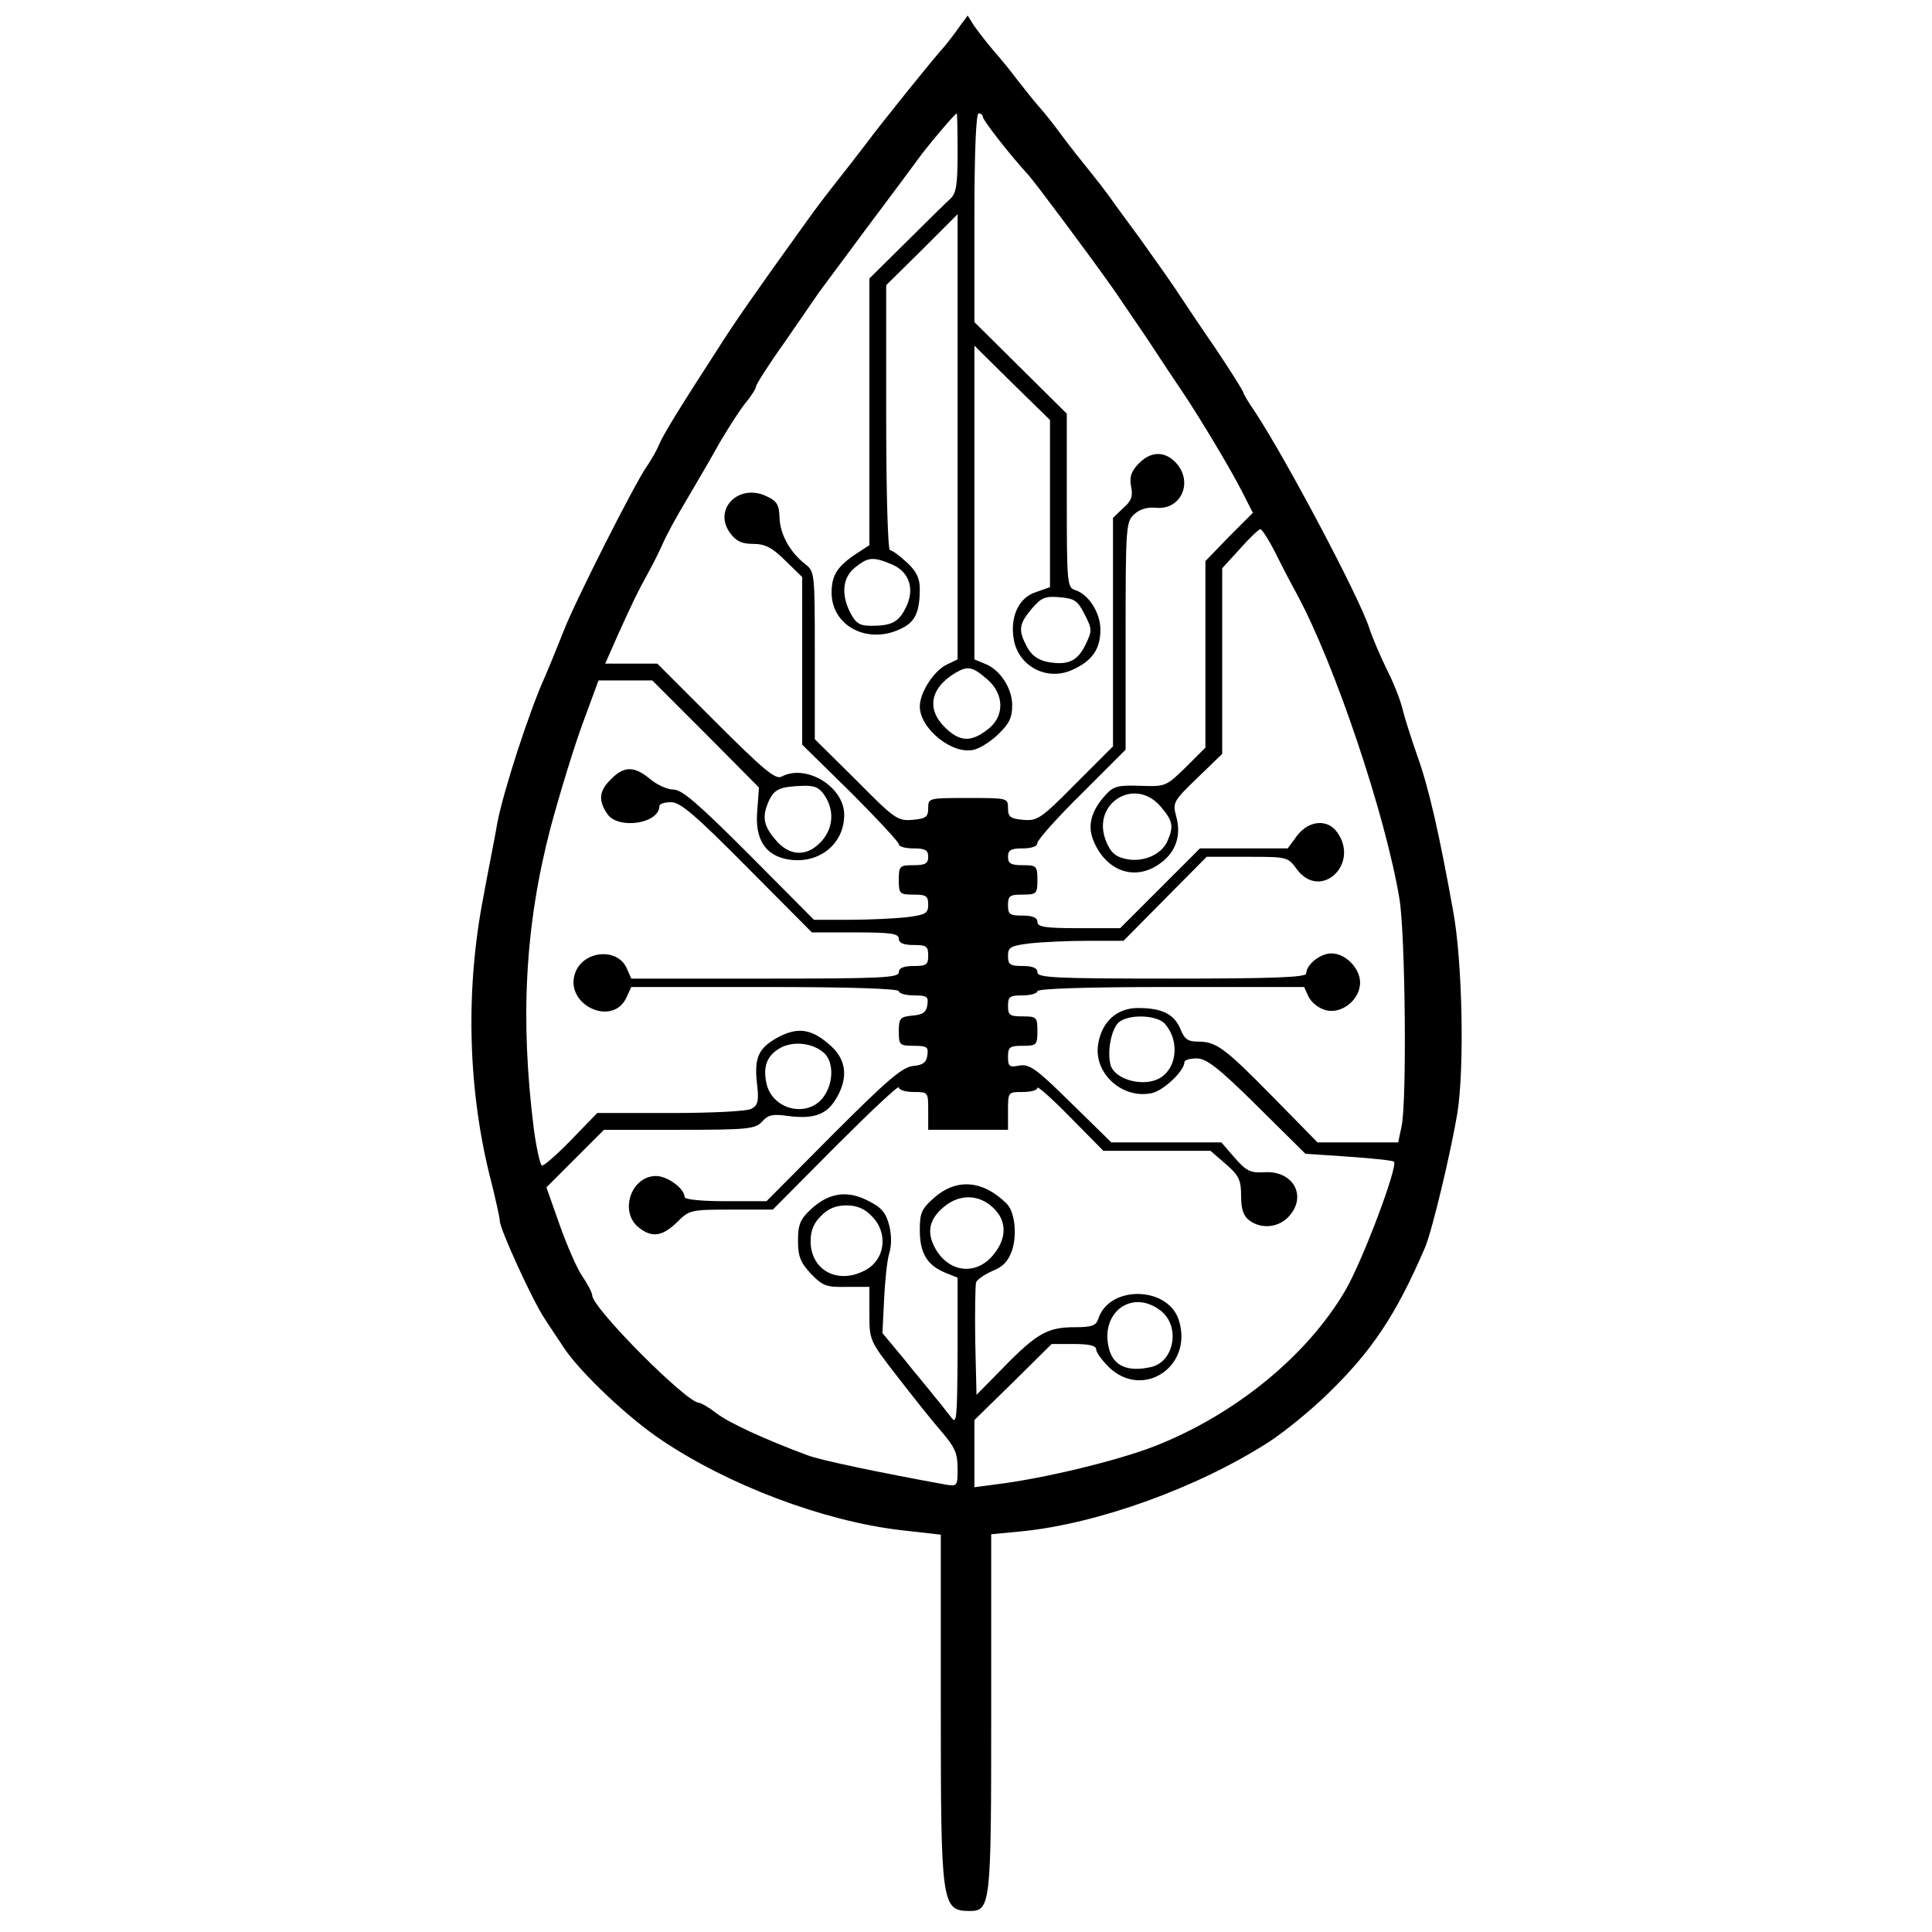 <?xml version="1.0" standalone="no"?>
<!DOCTYPE svg PUBLIC "-//W3C//DTD SVG 20010904//EN"
 "http://www.w3.org/TR/2001/REC-SVG-20010904/DTD/svg10.dtd">
<svg version="1.0" xmlns="http://www.w3.org/2000/svg"
 width="460pt" height="460pt" viewBox="0 0 460 460"
 preserveAspectRatio="xMidYMid meet">

<g transform="translate(0,460) scale(0.1,-0.1)"
fill="#000000" stroke="none">
<path d="M2284 4536 c-10 -15 -26 -35 -34 -45 -25 -27 -153 -186 -190 -236
-19 -25 -51 -66 -70 -90 -19 -24 -52 -67 -73 -97 -118 -164 -167 -234 -210
-302 -92 -142 -129 -203 -138 -225 -5 -13 -18 -35 -28 -50 -29 -40 -175 -330
-198 -391 -12 -30 -32 -80 -45 -110 -37 -81 -100 -275 -114 -350 -6 -36 -22
-114 -33 -175 -44 -226 -37 -468 20 -684 10 -41 19 -81 19 -88 0 -19 79 -192
107 -233 12 -19 34 -51 47 -71 39 -58 152 -165 230 -217 160 -108 385 -193
569 -215 l97 -11 0 -413 c0 -466 2 -482 67 -483 52 0 53 10 53 471 l0 426 73
7 c180 18 417 103 587 212 36 23 100 75 142 116 104 101 162 187 231 348 17
40 61 225 77 320 17 108 12 361 -10 480 -34 190 -59 297 -86 372 -14 40 -30
90 -35 111 -5 21 -22 64 -38 95 -15 31 -34 75 -41 97 -24 74 -198 402 -271
513 -16 23 -29 45 -29 48 0 3 -30 51 -67 106 -38 55 -79 117 -93 138 -14 21
-52 75 -85 121 -33 45 -67 91 -75 103 -8 11 -28 37 -45 58 -16 20 -46 57 -65
83 -19 26 -45 59 -58 73 -13 15 -35 43 -50 62 -14 19 -40 51 -57 70 -16 19
-37 46 -46 59 l-15 24 -20 -27z m-4 -299 c0 -76 -3 -97 -17 -110 -10 -9 -57
-55 -105 -103 l-88 -87 0 -317 0 -318 -26 -17 c-50 -32 -64 -54 -64 -96 0 -81
89 -126 169 -84 30 15 41 39 41 93 0 25 -8 42 -31 63 -17 16 -35 29 -40 29 -5
0 -9 137 -9 316 l0 315 85 84 85 85 0 -530 0 -530 -25 -12 c-31 -14 -65 -67
-65 -100 0 -53 78 -116 129 -103 14 3 41 20 59 38 25 24 32 39 32 68 0 41 -30
86 -66 99 l-24 10 0 373 0 374 90 -89 90 -88 0 -199 0 -199 -34 -12 c-41 -13
-62 -60 -52 -114 12 -64 81 -99 141 -70 46 21 65 49 65 95 0 40 -28 84 -60 94
-19 6 -20 16 -20 213 l0 207 -110 109 -110 109 0 248 c0 159 4 249 10 249 6 0
10 -4 10 -8 0 -8 63 -89 108 -138 17 -19 135 -177 197 -264 11 -15 49 -72 86
-126 36 -55 74 -112 85 -128 41 -61 114 -183 140 -234 l27 -53 -57 -57 -56
-58 0 -222 0 -222 -47 -47 c-47 -46 -49 -46 -108 -44 -52 2 -64 -1 -82 -21
-35 -38 -45 -74 -29 -111 30 -71 97 -95 155 -55 40 27 55 68 41 116 -8 31 -6
35 51 90 l59 57 0 221 0 221 42 46 c23 26 45 47 49 47 4 0 23 -30 41 -67 19
-38 40 -77 46 -88 90 -166 211 -526 244 -725 14 -84 18 -483 5 -542 l-8 -38
-96 0 -96 0 -106 108 c-116 118 -135 132 -179 132 -24 0 -32 6 -42 31 -15 35
-44 49 -101 49 -49 0 -85 -32 -94 -84 -13 -69 55 -133 126 -119 28 5 79 53 79
74 0 5 13 9 29 9 23 0 51 -21 144 -113 l115 -114 103 -7 c57 -4 106 -9 108
-12 10 -10 -73 -232 -115 -305 -90 -155 -261 -296 -454 -372 -90 -35 -264 -77
-377 -91 l-53 -7 0 80 0 80 92 90 92 91 53 0 c37 0 53 -4 53 -13 0 -7 14 -26
30 -42 81 -78 201 1 167 111 -25 82 -166 85 -192 4 -5 -16 -15 -20 -56 -20
-64 0 -90 -14 -169 -95 l-65 -66 -3 127 c-1 71 0 134 2 141 3 7 21 19 39 27
26 10 38 24 47 50 12 38 6 92 -14 111 -56 55 -118 60 -171 14 -31 -27 -35 -37
-35 -78 0 -54 17 -83 60 -101 l30 -12 0 -177 c-1 -158 -2 -174 -15 -156 -9 11
-26 34 -40 50 -13 17 -47 57 -74 91 l-50 60 4 80 c2 43 7 93 12 109 6 19 6 44
0 68 -8 30 -18 42 -50 58 -50 26 -94 19 -136 -20 -26 -24 -31 -37 -31 -75 0
-38 6 -52 31 -79 28 -29 37 -32 85 -31 l54 0 0 -64 c0 -63 0 -64 67 -150 37
-48 84 -107 105 -131 31 -36 38 -51 38 -87 0 -42 -1 -43 -27 -39 -154 28 -299
58 -330 70 -100 37 -187 77 -217 100 -18 14 -37 25 -42 25 -30 1 -254 226
-254 256 0 6 -11 27 -24 46 -13 19 -37 75 -54 123 l-31 88 69 69 68 68 180 0
c165 0 180 2 197 20 14 16 26 18 61 13 61 -8 92 3 114 40 30 49 26 93 -12 127
-45 41 -79 46 -128 19 -46 -26 -55 -49 -47 -115 4 -36 1 -46 -14 -54 -10 -6
-96 -10 -193 -10 l-174 0 -63 -65 c-34 -35 -65 -62 -69 -60 -4 3 -13 42 -19
87 -33 263 -21 485 40 718 23 85 58 199 78 252 l36 98 64 0 64 0 127 -127 127
-128 -4 -55 c-6 -67 18 -106 72 -116 73 -13 135 35 135 106 0 67 -91 122 -149
91 -14 -8 -42 15 -157 130 l-139 139 -62 0 -62 0 30 68 c34 75 45 99 77 157
12 22 26 51 32 65 6 14 29 57 53 97 23 39 60 102 81 140 22 37 50 81 63 96 13
16 23 32 23 37 0 4 30 52 68 105 37 54 74 107 82 119 8 11 60 81 115 155 55
73 109 146 120 161 22 31 89 110 93 110 1 0 2 -42 2 -93z m-156 -981 c42 -18
55 -60 32 -104 -17 -34 -34 -42 -82 -42 -27 0 -36 6 -49 30 -23 45 -19 85 11
109 31 25 43 26 88 7z m458 -118 c18 -35 19 -39 3 -72 -19 -40 -42 -51 -91
-42 -24 5 -38 16 -49 36 -21 40 -19 54 11 90 23 27 32 31 67 28 35 -3 43 -8
59 -40z m-233 -154 c43 -36 44 -91 1 -122 -39 -30 -66 -28 -101 7 -44 44 -33
94 26 129 29 17 40 15 74 -14z m-385 -279 c23 -35 20 -78 -9 -109 -34 -37 -76
-35 -109 5 -29 34 -32 55 -15 93 13 27 26 33 80 35 29 1 40 -4 53 -24z m800
-26 c29 -34 31 -47 15 -83 -15 -32 -59 -50 -99 -41 -24 5 -36 16 -46 41 -38
90 68 157 130 83z m9 -516 c39 -44 28 -115 -20 -134 -41 -16 -101 4 -109 36
-9 36 4 93 24 104 28 17 87 13 105 -6z m-811 -70 c24 -22 23 -74 -3 -107 -38
-48 -120 -28 -134 34 -9 41 1 67 33 85 31 17 77 12 104 -12z m402 -368 c34
-31 34 -74 0 -114 -42 -50 -108 -40 -139 20 -19 37 -12 67 23 96 36 30 82 30
116 -2z m-289 -20 c41 -40 33 -105 -16 -130 -65 -34 -129 1 -129 70 0 25 8 44
25 60 16 17 35 25 60 25 25 0 44 -8 60 -25z m689 -226 c47 -37 32 -122 -24
-134 -54 -12 -88 2 -99 42 -24 87 54 146 123 92z"/>
<path d="M2710 3495 c-17 -18 -21 -31 -17 -53 5 -23 1 -35 -19 -52 l-24 -23 0
-272 0 -272 -89 -89 c-82 -83 -91 -89 -125 -86 -31 3 -36 7 -36 28 0 24 -1 24
-95 24 -94 0 -95 0 -95 -24 0 -21 -5 -25 -37 -28 -36 -3 -43 2 -135 95 l-98
97 0 199 c0 197 0 200 -23 218 -37 29 -60 72 -61 111 -1 30 -6 39 -30 50 -67
33 -130 -31 -87 -88 14 -19 28 -25 54 -25 28 0 45 -8 77 -40 l40 -39 0 -199 0
-200 115 -113 c63 -63 115 -119 115 -124 0 -6 16 -10 35 -10 28 0 35 -4 35
-20 0 -16 -7 -20 -35 -20 -33 0 -35 -2 -35 -35 0 -33 2 -35 35 -35 30 0 35 -3
35 -24 0 -21 -6 -24 -52 -30 -29 -3 -90 -6 -136 -6 l-84 0 -154 155 c-120 120
-160 155 -180 155 -15 0 -39 11 -56 25 -37 31 -62 32 -93 0 -29 -28 -31 -51
-9 -83 26 -38 124 -23 124 19 0 5 12 9 28 9 22 0 58 -31 181 -155 l154 -155
104 0 c85 0 103 -3 103 -15 0 -10 11 -15 35 -15 31 0 35 -3 35 -25 0 -22 -4
-25 -35 -25 -24 0 -35 -5 -35 -15 0 -13 -42 -15 -318 -15 l-319 0 -11 25 c-22
49 -102 42 -122 -10 -29 -76 89 -133 122 -59 l11 24 319 0 c205 0 318 -4 318
-10 0 -5 16 -10 36 -10 31 0 35 -3 32 -22 -2 -18 -11 -24 -35 -26 -30 -3 -33
-6 -33 -38 0 -32 2 -34 36 -34 31 0 35 -3 32 -22 -2 -18 -11 -24 -34 -26 -26
-3 -61 -33 -190 -162 l-159 -160 -97 0 c-59 0 -98 4 -98 10 0 20 -41 50 -68
50 -59 0 -88 -84 -42 -122 32 -26 57 -22 92 12 29 29 32 30 129 30 l99 0 150
151 c83 83 150 146 150 140 0 -6 16 -11 35 -11 35 0 35 0 35 -45 l0 -45 95 0
95 0 0 45 c0 45 0 45 35 45 19 0 35 4 35 10 0 5 35 -26 78 -70 l79 -80 128 0
127 0 37 -32 c31 -27 36 -38 36 -76 0 -32 6 -48 20 -58 28 -21 69 -17 93 9 45
48 12 110 -57 106 -33 -2 -43 2 -71 34 l-32 37 -131 0 -131 0 -96 94 c-83 82
-99 93 -123 89 -24 -5 -27 -2 -27 21 0 23 4 26 35 26 33 0 35 2 35 35 0 33 -2
35 -35 35 -31 0 -35 3 -35 25 0 22 4 25 35 25 19 0 35 5 35 10 0 6 113 10 318
10 l317 0 10 -22 c6 -13 22 -27 38 -32 35 -13 81 18 85 59 4 35 -32 75 -68 75
-27 0 -60 -27 -60 -48 0 -9 -82 -12 -320 -12 -278 0 -320 2 -320 15 0 10 -11
15 -35 15 -30 0 -35 3 -35 24 0 21 6 24 53 30 28 3 90 6 137 6 l85 0 99 100
99 100 97 0 c95 0 96 0 118 -30 56 -75 150 12 96 88 -23 33 -68 29 -96 -8
l-22 -30 -104 0 -105 0 -95 -95 -95 -95 -98 0 c-81 0 -99 3 -99 15 0 10 -11
15 -35 15 -31 0 -35 3 -35 25 0 22 4 25 35 25 33 0 35 2 35 35 0 33 -2 35 -35
35 -28 0 -35 4 -35 20 0 16 7 20 35 20 22 0 35 5 35 13 0 7 47 60 105 117
l105 105 0 271 c0 262 1 272 21 290 13 12 32 17 51 15 60 -6 90 61 48 107 -27
29 -61 28 -90 -3z"/>
</g>
</svg>
